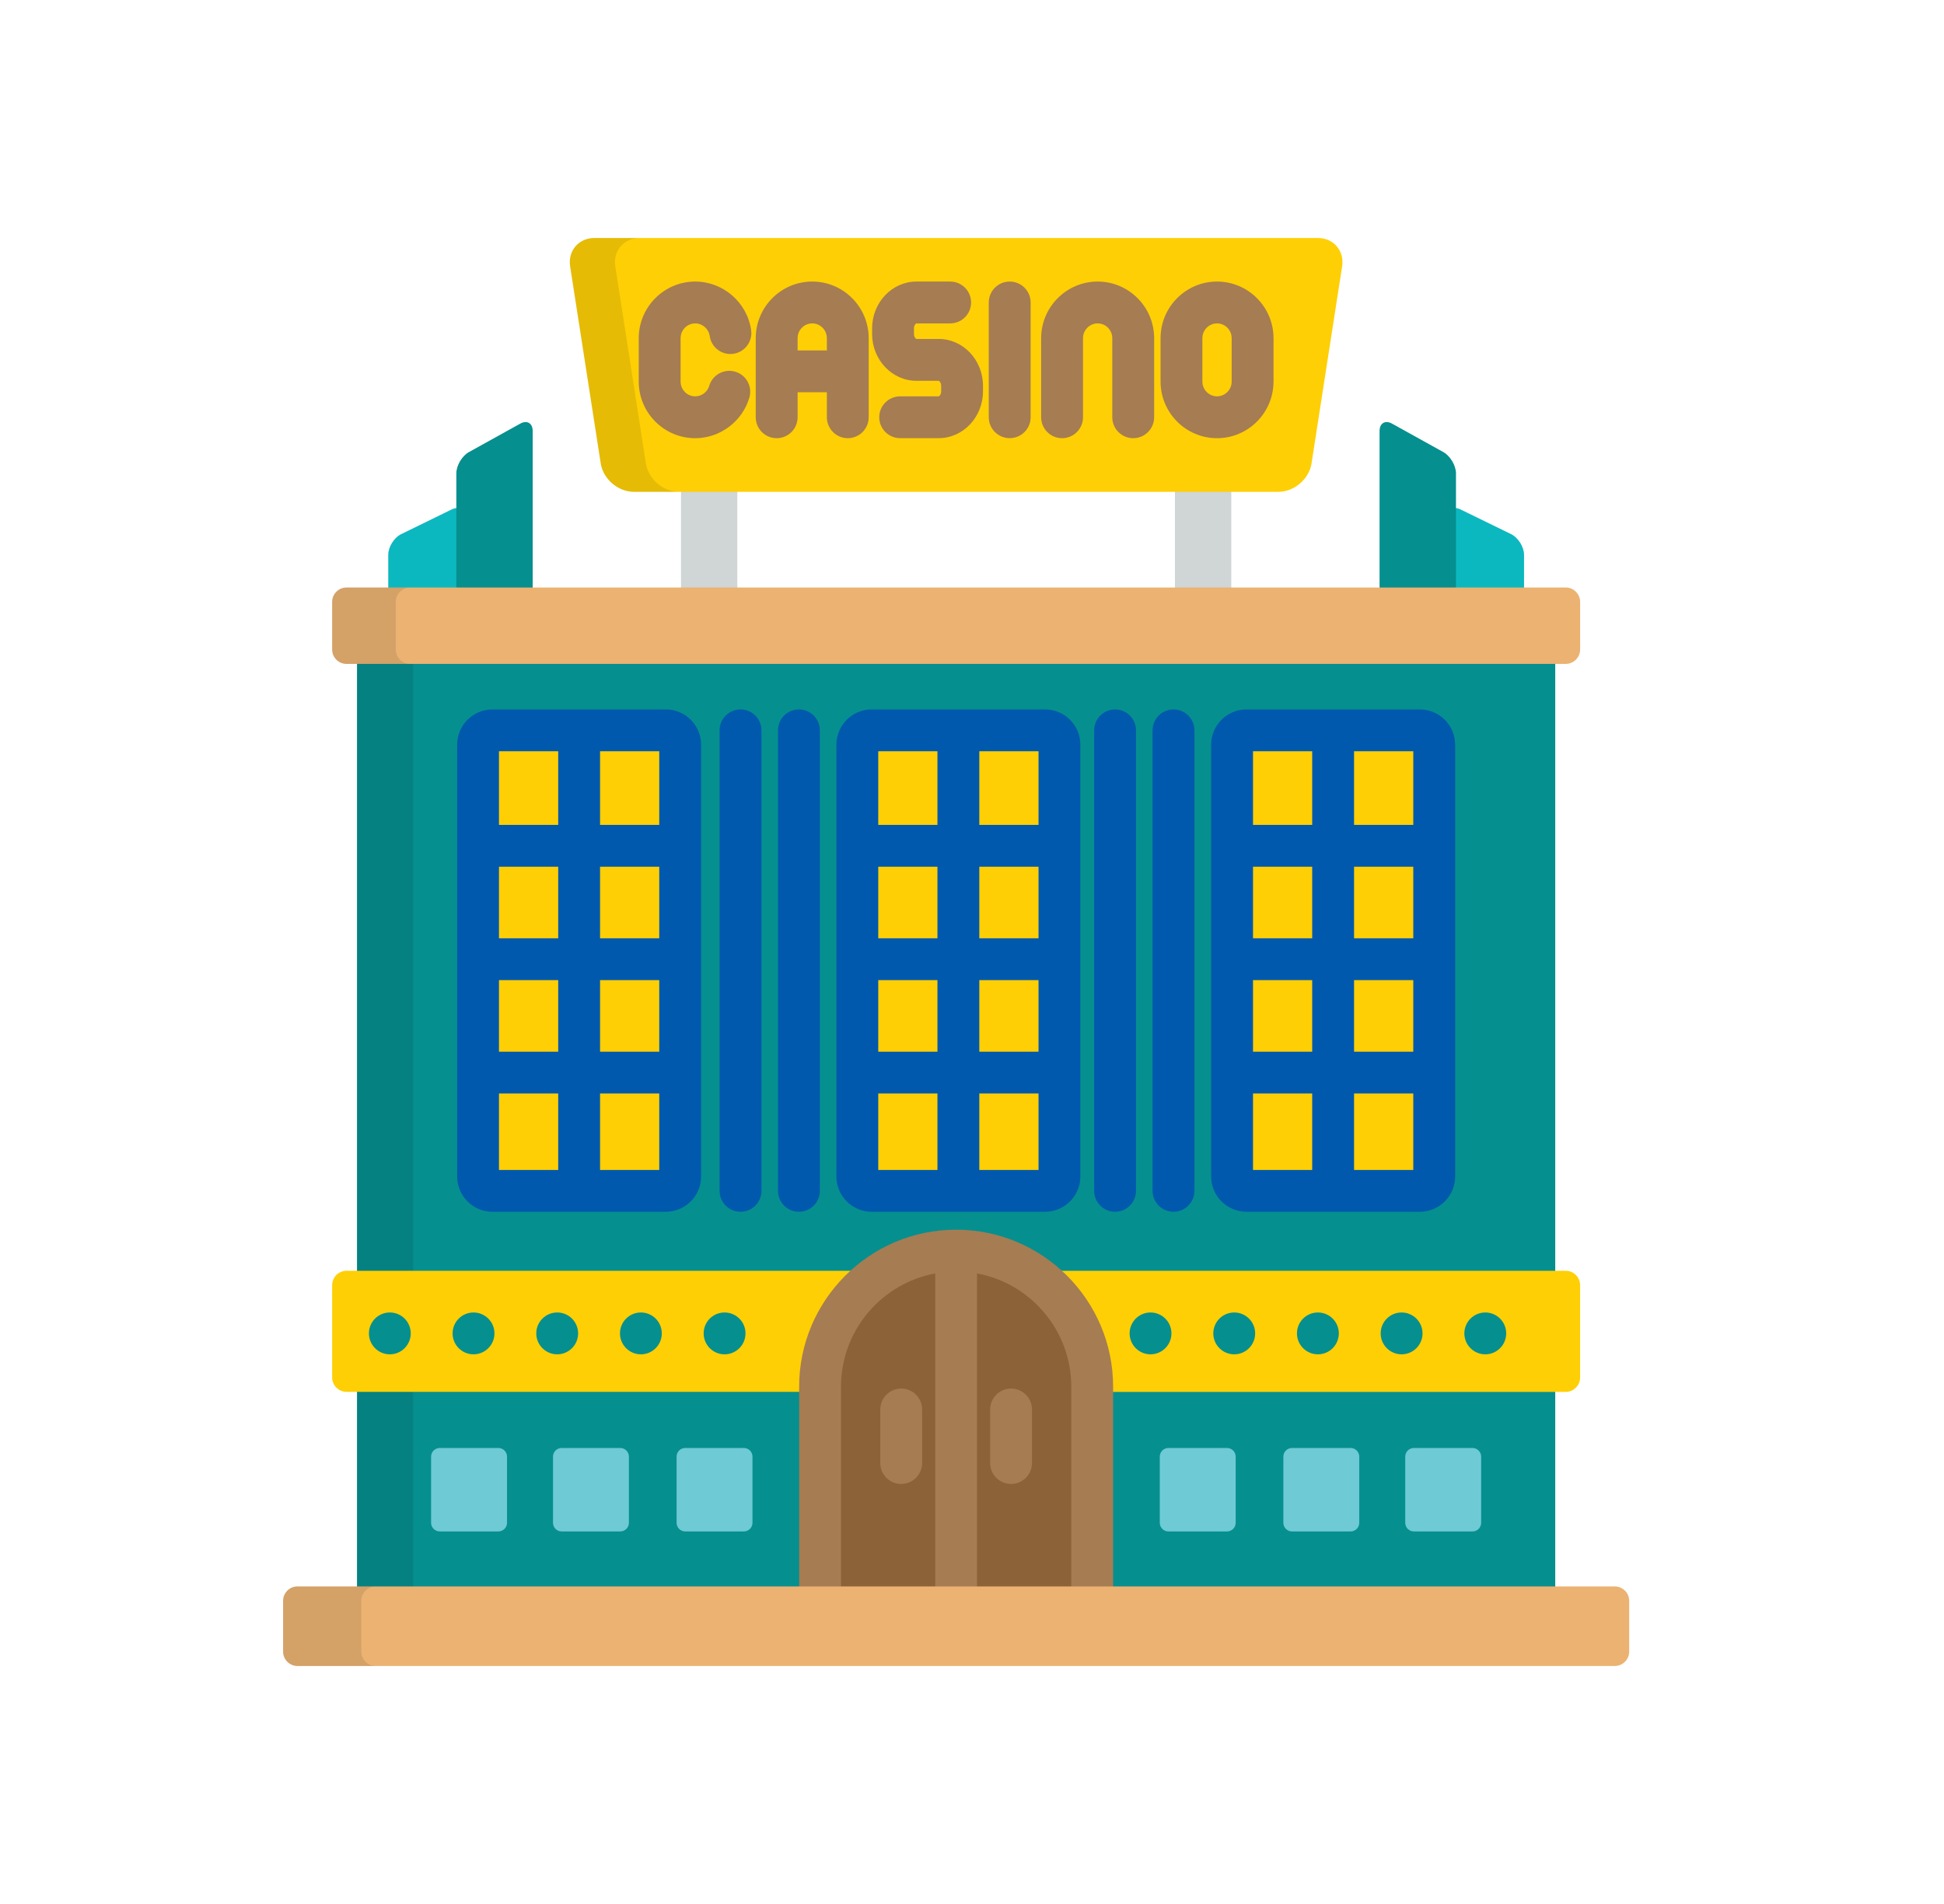 <svg width="49" height="48" viewBox="0 0 49 48" fill="none" xmlns="http://www.w3.org/2000/svg">
<path d="M11.349 15.327C11.548 15.327 11.711 15.164 11.711 14.965V13.046C11.711 12.847 11.565 12.755 11.386 12.843L10.111 13.466C9.932 13.554 9.786 13.788 9.786 13.987V14.965C9.786 15.164 9.949 15.327 10.148 15.327H11.349V15.327Z" fill="#0CB8C0"/>
<path d="M13.065 15.327C13.264 15.327 13.427 15.164 13.427 14.965V10.867C13.427 10.668 13.285 10.584 13.111 10.681L11.818 11.398C11.644 11.495 11.502 11.737 11.502 11.936V14.965C11.502 15.164 11.664 15.327 11.864 15.327H13.065Z" fill="#068F8F"/>
<path d="M38.053 15.327C38.252 15.327 38.415 15.164 38.415 14.965V13.987C38.415 13.788 38.268 13.554 38.089 13.466L36.814 12.843C36.635 12.755 36.489 12.847 36.489 13.046V14.965C36.489 15.164 36.652 15.327 36.851 15.327L38.053 15.327Z" fill="#0CB8C0"/>
<path d="M36.336 15.327C36.536 15.327 36.699 15.164 36.699 14.965V11.936C36.699 11.737 36.556 11.495 36.382 11.398L35.09 10.681C34.915 10.584 34.773 10.668 34.773 10.867V14.965C34.773 15.164 34.936 15.327 35.135 15.327H36.336Z" fill="#068F8F"/>
<path d="M39.201 16.445H8.999V40.965H39.201V16.445Z" fill="#068F8F"/>
<path opacity="0.1" d="M10.413 16.445H8.999V40.965H10.413V16.445Z" fill="black"/>
<path d="M18.585 11.438H17.165V14.987H18.585V11.438Z" fill="#D0D5D5"/>
<path d="M31.035 11.438H29.615V14.987H31.035V11.438Z" fill="#D0D5D5"/>
<path d="M39.828 16.375C39.828 16.574 39.665 16.737 39.466 16.737H8.734C8.535 16.737 8.372 16.574 8.372 16.375V15.173C8.372 14.974 8.535 14.811 8.734 14.811H39.466C39.665 14.811 39.828 14.974 39.828 15.173L39.828 16.375Z" fill="#EBB272"/>
<path opacity="0.1" d="M9.975 16.375V15.173C9.975 14.974 10.138 14.811 10.338 14.811H8.734C8.535 14.811 8.372 14.974 8.372 15.173V16.375C8.372 16.574 8.535 16.737 8.734 16.737H10.338C10.138 16.737 9.975 16.574 9.975 16.375Z" fill="black"/>
<path d="M20.671 34.96C20.671 33.724 21.324 32.641 22.303 32.037H8.734C8.535 32.037 8.372 32.2 8.372 32.399V34.727C8.372 34.926 8.535 35.089 8.734 35.089H20.671V34.96H20.671Z" fill="#FECF05"/>
<path d="M39.466 32.037H25.897C26.877 32.641 27.53 33.724 27.53 34.96V35.09H39.466C39.665 35.09 39.828 34.926 39.828 34.727V32.399C39.828 32.2 39.665 32.037 39.466 32.037Z" fill="#FECF05"/>
<path d="M33.058 11.683C32.997 12.077 32.621 12.399 32.223 12.399H15.977C15.579 12.399 15.203 12.077 15.142 11.683L14.371 6.716C14.31 6.322 14.586 6 14.984 6H33.216C33.614 6 33.89 6.322 33.829 6.716L33.058 11.683Z" fill="#FECF05"/>
<path opacity="0.1" d="M16.28 11.683L15.509 6.716C15.448 6.322 15.724 6 16.122 6H14.984C14.586 6 14.31 6.322 14.371 6.716L15.142 11.683C15.203 12.077 15.579 12.399 15.977 12.399H17.115C16.717 12.399 16.341 12.077 16.28 11.683Z" fill="black"/>
<path d="M17.524 8.153C17.706 8.153 17.863 8.29 17.889 8.471C17.93 8.76 18.197 8.961 18.485 8.919C18.773 8.878 18.974 8.611 18.933 8.323C18.834 7.625 18.228 7.098 17.524 7.098C16.739 7.098 16.1 7.739 16.1 8.526V9.619C16.1 10.406 16.739 11.047 17.524 11.047C18.149 11.047 18.71 10.627 18.888 10.026C18.971 9.747 18.812 9.453 18.533 9.371C18.253 9.288 17.96 9.447 17.877 9.726C17.831 9.883 17.686 9.992 17.524 9.992C17.32 9.992 17.155 9.825 17.155 9.619V8.526C17.155 8.32 17.32 8.153 17.524 8.153Z" fill="#A67C52"/>
<path d="M30.676 7.098C29.891 7.098 29.253 7.739 29.253 8.526V9.619C29.253 10.406 29.891 11.047 30.676 11.047C31.461 11.047 32.1 10.406 32.1 9.619V8.526C32.1 7.739 31.461 7.098 30.676 7.098ZM31.045 9.619C31.045 9.825 30.88 9.992 30.676 9.992C30.473 9.992 30.307 9.825 30.307 9.619V8.526C30.307 8.32 30.473 8.153 30.676 8.153C30.88 8.153 31.045 8.32 31.045 8.526V9.619Z" fill="#A67C52"/>
<path d="M20.473 7.098C19.688 7.098 19.049 7.739 19.049 8.526V10.519C19.049 10.81 19.285 11.047 19.576 11.047C19.868 11.047 20.104 10.81 20.104 10.519V9.889H20.842V10.519C20.842 10.81 21.078 11.047 21.369 11.047C21.66 11.047 21.896 10.81 21.896 10.519V8.526C21.896 7.739 21.258 7.098 20.473 7.098ZM20.104 8.834V8.526C20.104 8.32 20.269 8.153 20.473 8.153C20.676 8.153 20.842 8.32 20.842 8.526V8.834H20.104Z" fill="#A67C52"/>
<path d="M25.45 7.098C25.159 7.098 24.923 7.334 24.923 7.626V10.519C24.923 10.81 25.159 11.046 25.45 11.046C25.742 11.046 25.978 10.81 25.978 10.519V7.626C25.978 7.335 25.742 7.098 25.45 7.098Z" fill="#A67C52"/>
<path d="M23.66 8.545H23.1C23.084 8.545 23.037 8.5 23.037 8.418V8.28C23.037 8.198 23.084 8.153 23.1 8.153H23.95C24.241 8.153 24.477 7.917 24.477 7.626C24.477 7.334 24.241 7.098 23.95 7.098H23.1C22.483 7.098 21.982 7.628 21.982 8.28V8.418C21.982 9.069 22.483 9.6 23.1 9.6H23.66C23.675 9.6 23.723 9.645 23.723 9.727V9.865C23.723 9.947 23.675 9.992 23.66 9.992H22.689C22.398 9.992 22.162 10.228 22.162 10.519C22.162 10.81 22.398 11.046 22.689 11.046H23.66C24.276 11.046 24.777 10.516 24.777 9.865V9.727C24.777 9.075 24.276 8.545 23.66 8.545Z" fill="#A67C52"/>
<path d="M27.667 7.098C26.882 7.098 26.243 7.739 26.243 8.526V10.519C26.243 10.81 26.48 11.047 26.771 11.047C27.062 11.047 27.298 10.81 27.298 10.519V8.526C27.298 8.32 27.464 8.153 27.667 8.153C27.871 8.153 28.036 8.32 28.036 8.526V10.519C28.036 10.81 28.272 11.047 28.563 11.047C28.855 11.047 29.091 10.81 29.091 10.519V8.526C29.091 7.739 28.452 7.098 27.667 7.098Z" fill="#A67C52"/>
<path d="M17.145 29.66C17.145 29.859 16.982 30.022 16.782 30.022H12.412C12.213 30.022 12.05 29.859 12.05 29.66V18.774C12.05 18.575 12.213 18.412 12.412 18.412H16.782C16.982 18.412 17.145 18.575 17.145 18.774V29.66Z" fill="#FECF05"/>
<path d="M26.704 29.66C26.704 29.859 26.541 30.022 26.342 30.022H21.971C21.772 30.022 21.609 29.859 21.609 29.66V18.774C21.609 18.575 21.772 18.412 21.971 18.412H26.342C26.541 18.412 26.704 18.575 26.704 18.774V29.66Z" fill="#FECF05"/>
<path d="M36.15 29.66C36.15 29.859 35.987 30.022 35.788 30.022H31.418C31.218 30.022 31.055 29.859 31.055 29.66V18.774C31.055 18.575 31.218 18.412 31.418 18.412H35.788C35.987 18.412 36.15 18.575 36.15 18.774V29.66Z" fill="#FECF05"/>
<path d="M16.782 17.885H12.412C11.921 17.885 11.523 18.284 11.523 18.774V29.66C11.523 30.15 11.921 30.549 12.412 30.549H16.782C17.273 30.549 17.672 30.15 17.672 29.66V18.774C17.672 18.284 17.273 17.885 16.782 17.885ZM16.617 20.796H15.125V18.939H16.617V20.796ZM14.07 24.709V26.513H12.577V24.709H14.07ZM12.577 23.654V21.85H14.07V23.654H12.577ZM15.125 24.709H16.617V26.513H15.125V24.709ZM15.125 23.654V21.85H16.617V23.654H15.125ZM14.07 18.939V20.795H12.577V18.939H14.07ZM12.577 27.567H14.07V29.495H12.577V27.567ZM15.125 29.495V27.567H16.617V29.495H15.125Z" fill="#0059AD"/>
<path d="M26.342 17.885H21.971C21.481 17.885 21.082 18.284 21.082 18.774V29.66C21.082 30.15 21.481 30.549 21.971 30.549H26.342C26.832 30.549 27.231 30.15 27.231 29.66V18.774C27.231 18.284 26.832 17.885 26.342 17.885ZM26.177 20.796H24.684V18.939H26.177V20.796ZM23.629 24.709V26.513H22.137V24.709H23.629ZM22.137 23.654V21.85H23.629V23.654H22.137ZM24.684 24.709H26.177V26.513H24.684V24.709ZM24.684 23.654V21.85H26.177V23.654H24.684ZM23.629 18.939V20.795H22.137V18.939H23.629ZM22.137 27.567H23.629V29.495H22.137V27.567ZM24.684 29.495V27.567H26.177V29.495H24.684Z" fill="#0059AD"/>
<path d="M18.666 17.885C18.374 17.885 18.138 18.121 18.138 18.412V30.022C18.138 30.313 18.374 30.549 18.666 30.549C18.957 30.549 19.193 30.313 19.193 30.022V18.412C19.193 18.121 18.957 17.885 18.666 17.885Z" fill="#0059AD"/>
<path d="M20.137 17.885C19.846 17.885 19.61 18.121 19.61 18.412V30.022C19.61 30.313 19.846 30.549 20.137 30.549C20.428 30.549 20.665 30.313 20.665 30.022V18.412C20.665 18.121 20.428 17.885 20.137 17.885Z" fill="#0059AD"/>
<path d="M35.788 17.885H31.418C30.927 17.885 30.528 18.284 30.528 18.774V29.66C30.528 30.15 30.927 30.549 31.418 30.549H35.788C36.279 30.549 36.678 30.15 36.678 29.66V18.774C36.678 18.284 36.279 17.885 35.788 17.885ZM35.623 20.796H34.13V18.939H35.623V20.796ZM33.075 24.709V26.513H31.583V24.709H33.075ZM31.583 23.654V21.85H33.075V23.654H31.583ZM34.13 24.709H35.623V26.513H34.13V24.709ZM34.13 23.654V21.85H35.623V23.654H34.13ZM33.075 18.939V20.795H31.583V18.939H33.075ZM31.583 27.567H33.075V29.495H31.583V27.567ZM34.13 29.495V27.567H35.623V29.495H34.13Z" fill="#0059AD"/>
<path d="M28.107 17.885C27.816 17.885 27.579 18.121 27.579 18.412V30.022C27.579 30.313 27.816 30.549 28.107 30.549C28.398 30.549 28.634 30.313 28.634 30.022V18.412C28.634 18.121 28.398 17.885 28.107 17.885Z" fill="#0059AD"/>
<path d="M29.579 17.885C29.288 17.885 29.051 18.121 29.051 18.412V30.022C29.051 30.313 29.288 30.549 29.579 30.549C29.87 30.549 30.106 30.313 30.106 30.022V18.412C30.106 18.121 29.87 17.885 29.579 17.885Z" fill="#0059AD"/>
<path d="M27.529 40.172V34.96C27.529 33.064 25.994 31.528 24.1 31.528C22.206 31.528 20.671 33.064 20.671 34.96V40.172H27.529Z" fill="#8C6239"/>
<path d="M17.736 33.615C17.736 33.324 17.972 33.088 18.263 33.088C18.555 33.088 18.791 33.324 18.791 33.615C18.791 33.906 18.555 34.143 18.263 34.143C17.972 34.143 17.736 33.906 17.736 33.615ZM15.627 33.615C15.627 33.324 15.863 33.088 16.154 33.088C16.446 33.088 16.681 33.324 16.681 33.615C16.681 33.906 16.446 34.143 16.154 34.143C15.863 34.143 15.627 33.906 15.627 33.615ZM13.517 33.615C13.517 33.324 13.754 33.088 14.045 33.088C14.336 33.088 14.572 33.324 14.572 33.615C14.572 33.906 14.336 34.143 14.045 34.143C13.754 34.143 13.517 33.906 13.517 33.615ZM11.408 33.615C11.408 33.324 11.644 33.088 11.935 33.088C12.226 33.088 12.463 33.324 12.463 33.615C12.463 33.906 12.226 34.143 11.935 34.143C11.644 34.143 11.408 33.906 11.408 33.615ZM9.299 33.615C9.299 33.324 9.535 33.088 9.826 33.088C10.118 33.088 10.353 33.324 10.353 33.615C10.353 33.906 10.118 34.143 9.826 34.143C9.535 34.143 9.299 33.906 9.299 33.615Z" fill="#068F8F"/>
<path d="M36.91 33.615C36.91 33.324 37.147 33.088 37.438 33.088C37.729 33.088 37.965 33.324 37.965 33.615C37.965 33.906 37.729 34.143 37.438 34.143C37.147 34.143 36.91 33.906 36.91 33.615ZM34.801 33.615C34.801 33.324 35.037 33.088 35.328 33.088C35.619 33.088 35.856 33.324 35.856 33.615C35.856 33.906 35.619 34.143 35.328 34.143C35.037 34.143 34.801 33.906 34.801 33.615ZM32.691 33.615C32.691 33.324 32.927 33.088 33.219 33.088C33.51 33.088 33.746 33.324 33.746 33.615C33.746 33.906 33.51 34.143 33.219 34.143C32.927 34.143 32.691 33.906 32.691 33.615ZM30.582 33.615C30.582 33.324 30.818 33.088 31.11 33.088C31.401 33.088 31.637 33.324 31.637 33.615C31.637 33.906 31.401 34.143 31.11 34.143C30.818 34.143 30.582 33.906 30.582 33.615ZM28.473 33.615C28.473 33.324 28.709 33.088 29 33.088C29.291 33.088 29.527 33.324 29.527 33.615C29.527 33.906 29.291 34.143 29 34.143C28.709 34.143 28.473 33.906 28.473 33.615Z" fill="#068F8F"/>
<path d="M21.198 40.172V34.96C21.198 33.538 22.223 32.353 23.573 32.104V40.172H24.627V32.104C25.977 32.353 27.002 33.538 27.002 34.96V40.172H28.057V34.96C28.057 32.777 26.282 31.001 24.1 31.001C21.918 31.001 20.143 32.777 20.143 34.96V40.172H21.198Z" fill="#A67C52"/>
<path d="M25.485 37.411C25.194 37.411 24.957 37.175 24.957 36.884V35.534C24.957 35.242 25.194 35.006 25.485 35.006C25.776 35.006 26.012 35.242 26.012 35.534V36.884C26.012 37.175 25.776 37.411 25.485 37.411Z" fill="#A67C52"/>
<path d="M22.715 37.411C22.424 37.411 22.188 37.175 22.188 36.884V35.534C22.188 35.242 22.424 35.006 22.715 35.006C23.006 35.006 23.243 35.242 23.243 35.534V36.884C23.243 37.175 23.006 37.411 22.715 37.411Z" fill="#A67C52"/>
<path d="M12.78 38.391C12.78 38.51 12.682 38.608 12.562 38.608H11.084C10.964 38.608 10.866 38.51 10.866 38.391V36.721C10.866 36.602 10.964 36.504 11.084 36.504H12.562C12.682 36.504 12.78 36.602 12.78 36.721V38.391Z" fill="#6ECAD5"/>
<path d="M15.852 38.391C15.852 38.51 15.754 38.608 15.635 38.608H14.156C14.037 38.608 13.939 38.51 13.939 38.391V36.721C13.939 36.602 14.037 36.504 14.156 36.504H15.635C15.754 36.504 15.852 36.602 15.852 36.721V38.391Z" fill="#6ECAD5"/>
<path d="M18.967 38.391C18.967 38.51 18.869 38.608 18.75 38.608H17.271C17.152 38.608 17.054 38.51 17.054 38.391V36.721C17.054 36.602 17.152 36.504 17.271 36.504H18.75C18.869 36.504 18.967 36.602 18.967 36.721V38.391Z" fill="#6ECAD5"/>
<path d="M31.146 38.391C31.146 38.51 31.048 38.608 30.929 38.608H29.45C29.331 38.608 29.233 38.51 29.233 38.391V36.721C29.233 36.602 29.331 36.504 29.45 36.504H30.929C31.048 36.504 31.146 36.602 31.146 36.721V38.391Z" fill="#6ECAD5"/>
<path d="M34.261 38.391C34.261 38.51 34.163 38.608 34.044 38.608H32.565C32.446 38.608 32.348 38.51 32.348 38.391V36.721C32.348 36.602 32.446 36.504 32.565 36.504H34.044C34.163 36.504 34.261 36.602 34.261 36.721V38.391Z" fill="#6ECAD5"/>
<path d="M37.334 38.391C37.334 38.51 37.236 38.608 37.116 38.608H35.638C35.518 38.608 35.42 38.51 35.42 38.391V36.721C35.42 36.602 35.518 36.504 35.638 36.504H37.116C37.236 36.504 37.334 36.602 37.334 36.721V38.391Z" fill="#6ECAD5"/>
<path d="M41.065 41.638C41.065 41.837 40.902 42 40.702 42H7.498C7.299 42 7.136 41.837 7.136 41.638V40.356C7.136 40.157 7.299 39.994 7.498 39.994H40.702C40.902 39.994 41.065 40.157 41.065 40.356V41.638Z" fill="#EBB272"/>
<path opacity="0.1" d="M9.106 41.638V40.356C9.106 40.157 9.269 39.994 9.468 39.994H7.498C7.299 39.994 7.136 40.157 7.136 40.356V41.638C7.136 41.837 7.299 42 7.498 42H9.468C9.269 42 9.106 41.837 9.106 41.638Z" fill="black"/>
</svg>
